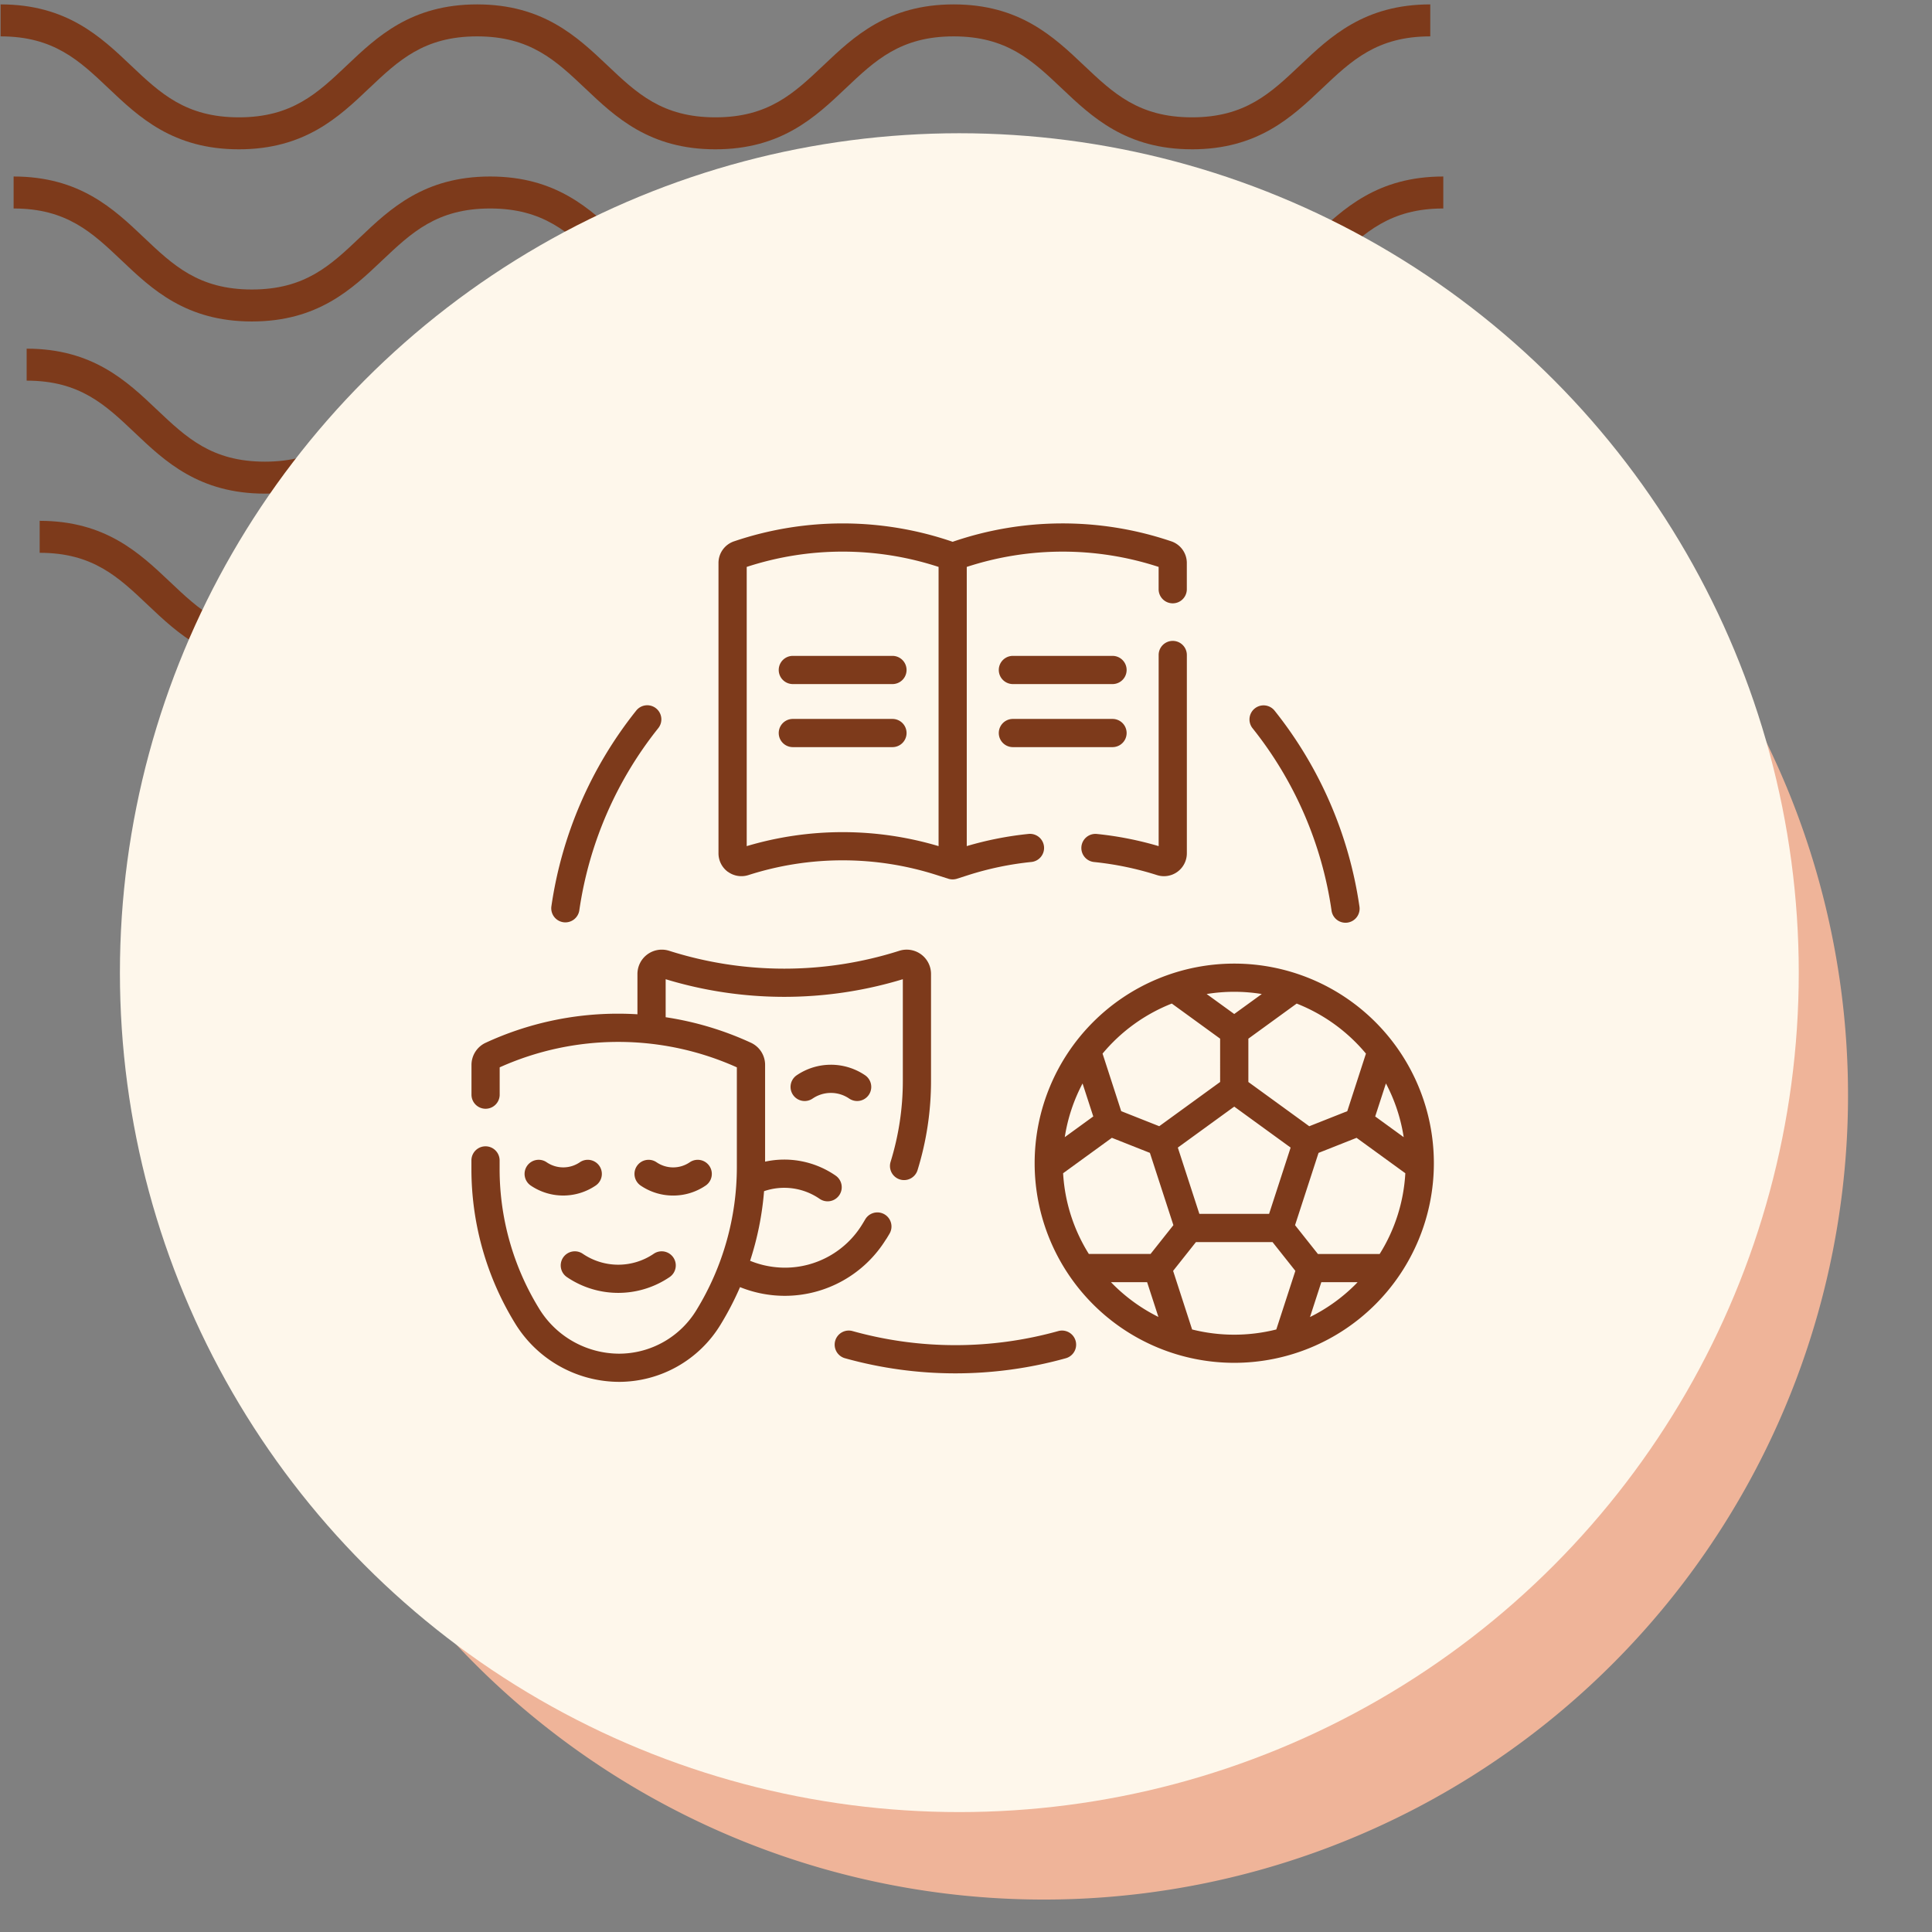 <svg xmlns="http://www.w3.org/2000/svg" xmlns:xlink="http://www.w3.org/1999/xlink" width="145" height="145" viewBox="0 0 145 145">
  <rect x="0" y="0" width="145" height="145" fill="#808080" stroke="none"/>
  <defs>
    <clipPath id="clip-path">
      <rect id="Rectángulo_400938" data-name="Rectángulo 400938" width="145" height="145" transform="translate(0 -0.281)" fill="none"/>
    </clipPath>
    <clipPath id="clip-path-2">
      <rect id="Rectángulo_401073" data-name="Rectángulo 401073" width="110.228" height="49.642" fill="#7d3a1b"/>
    </clipPath>
  </defs>
  <g id="Grupo_1099406" data-name="Grupo 1099406" transform="translate(-175 -9540.719)">
    <g id="Grupo_1099404" data-name="Grupo 1099404" transform="translate(175 9541)">
      <g id="Grupo_1099379" data-name="Grupo 1099379" transform="translate(0 0)">
        <rect id="Rectángulo_401103" data-name="Rectángulo 401103" width="145" height="145" transform="translate(0 -0.281)" fill="none"/>
        <g id="Grupo_1099348" data-name="Grupo 1099348" transform="translate(0.045 0.045)">
          <g id="Grupo_1099282" data-name="Grupo 1099282">
            <g id="Grupo_1099281" data-name="Grupo 1099281" clip-path="url(#clip-path-2)">
              <path id="Trazado_873375" data-name="Trazado 873375" d="M89.413,10.879c-4.947,0-7.506-2.426-9.765-4.567C77.431,4.213,75.522,2.4,71.529,2.4s-5.9,1.814-8.118,3.913c-2.259,2.141-4.814,4.567-9.765,4.567S46.14,8.453,43.881,6.312C41.664,4.213,39.755,2.4,35.763,2.4s-5.9,1.814-8.114,3.913c-2.259,2.141-4.818,4.567-9.765,4.567s-7.51-2.426-9.769-4.567C5.9,4.213,3.993,2.4,0,2.4V0C4.947,0,7.506,2.43,9.765,4.567c2.217,2.1,4.126,3.913,8.118,3.913S23.785,6.67,26,4.571C28.253,2.43,30.816,0,35.763,0s7.51,2.43,9.765,4.567c2.217,2.1,4.126,3.913,8.118,3.913s5.9-1.81,8.118-3.913C64.019,2.43,66.582,0,71.529,0s7.51,2.43,9.765,4.567c2.217,2.1,4.126,3.913,8.118,3.913s5.9-1.81,8.118-3.913C99.786,2.43,102.345,0,107.3,0V2.4c-3.993,0-5.9,1.814-8.118,3.913-2.259,2.141-4.818,4.567-9.765,4.567" transform="translate(2.932 38.763)" fill="#7d3a1b"/>
              <path id="Trazado_873376" data-name="Trazado 873376" d="M89.413,10.879c-4.947,0-7.51-2.426-9.765-4.571C77.431,4.209,75.522,2.4,71.529,2.4s-5.9,1.81-8.118,3.909c-2.255,2.145-4.814,4.571-9.765,4.571s-7.51-2.426-9.765-4.571C41.664,4.209,39.755,2.4,35.763,2.4s-5.9,1.814-8.115,3.909c-2.259,2.145-4.818,4.571-9.765,4.571s-7.51-2.426-9.769-4.571C5.9,4.209,3.993,2.4,0,2.4V0C4.947,0,7.51,2.426,9.765,4.567c2.217,2.1,4.126,3.913,8.118,3.913S23.785,6.67,26,4.567C28.253,2.426,30.816,0,35.763,0s7.51,2.426,9.769,4.567c2.213,2.1,4.122,3.913,8.115,3.913s5.9-1.81,8.118-3.913C64.019,2.426,66.582,0,71.529,0s7.51,2.426,9.765,4.567c2.217,2.1,4.126,3.913,8.118,3.913s5.9-1.81,8.118-3.913C99.79,2.426,102.349,0,107.3,0V2.4c-3.993,0-5.905,1.814-8.122,3.909-2.259,2.145-4.818,4.571-9.765,4.571" transform="translate(1.955 25.842)" fill="#7d3a1b"/>
              <path id="Trazado_873377" data-name="Trazado 873377" d="M89.412,10.879c-4.947,0-7.51-2.426-9.765-4.571C77.431,4.209,75.522,2.4,71.529,2.4s-5.9,1.81-8.118,3.909c-2.255,2.145-4.818,4.571-9.765,4.571s-7.51-2.426-9.765-4.571C41.664,4.209,39.755,2.4,35.763,2.4s-5.9,1.814-8.115,3.909c-2.259,2.145-4.818,4.571-9.765,4.571s-7.51-2.426-9.769-4.571C5.9,4.209,3.993,2.4,0,2.4V0C4.947,0,7.51,2.426,9.765,4.567c2.213,2.1,4.126,3.913,8.118,3.913S23.785,6.67,26,4.567C28.253,2.426,30.816,0,35.763,0s7.51,2.426,9.769,4.567c2.213,2.1,4.122,3.913,8.115,3.913s5.9-1.81,8.118-3.913C64.019,2.426,66.582,0,71.529,0s7.51,2.426,9.765,4.567c2.217,2.1,4.126,3.913,8.118,3.913s5.9-1.81,8.118-3.913C99.79,2.426,102.345,0,107.3,0V2.4c-3.993,0-5.905,1.814-8.122,3.909-2.259,2.145-4.818,4.571-9.765,4.571" transform="translate(0.977 12.921)" fill="#7d3a1b"/>
              <path id="Trazado_873378" data-name="Trazado 873378" d="M89.413,10.875c-4.947,0-7.506-2.426-9.765-4.567C77.431,4.209,75.522,2.4,71.529,2.4s-5.9,1.81-8.115,3.909c-2.259,2.141-4.818,4.567-9.769,4.567S46.14,8.449,43.881,6.308C41.664,4.209,39.755,2.4,35.763,2.4s-5.9,1.81-8.115,3.905c-2.255,2.145-4.818,4.571-9.765,4.571s-7.51-2.426-9.769-4.567C5.9,4.209,3.993,2.4,0,2.4V0C4.947,0,7.51,2.426,9.765,4.567c2.217,2.1,4.126,3.909,8.118,3.909s5.9-1.81,8.115-3.909C28.257,2.426,30.816,0,35.763,0s7.506,2.426,9.769,4.567c2.213,2.1,4.122,3.909,8.115,3.909s5.9-1.81,8.118-3.909C64.023,2.426,66.582,0,71.529,0s7.506,2.426,9.765,4.567c2.217,2.1,4.126,3.909,8.118,3.909s5.9-1.81,8.118-3.909C99.79,2.426,102.349,0,107.3,0V2.4c-4,0-5.905,1.81-8.122,3.909-2.259,2.141-4.818,4.567-9.765,4.567" transform="translate(0 0.004)" fill="#7d3a1b"/>
            </g>
          </g>
        </g>
        <path id="Trazado_873425" data-name="Trazado 873425" d="M60.362,0A60.362,60.362,0,1,1,0,60.362,60.362,60.362,0,0,1,60.362,0Z" transform="translate(17.974 21.56)" fill="#efb499"/>
        <circle id="Elipse_11503" data-name="Elipse 11503" cx="63" cy="63" r="63" transform="translate(9 9.719)" fill="#fef7eb"/>
      </g>
    </g>
    <g id="Grupo_1099405" data-name="Grupo 1099405" transform="translate(206.234 9571.193)">
      <g id="Grupo_1099389" data-name="Grupo 1099389" transform="translate(0 0)">
        <rect id="Rectángulo_401104" data-name="Rectángulo 401104" width="81" height="83" transform="translate(-0.234 -0.475)" fill="none"/>
      </g>
      <g id="Grupo_1115081" data-name="Grupo 1115081" transform="translate(4.152 -18.826)">
        <path id="Trazado_900911" data-name="Trazado 900911" d="M314.589,261.816a14.981,14.981,0,0,0,0,29.962h0a14.981,14.981,0,0,0,0-29.962Zm11.383,8.993a12.768,12.768,0,0,1,1.334,4.033l-2.139-1.554Zm-1.5-2.236-1.4,4.319-2.854,1.13-4.57-3.32V267.45l3.626-2.634A12.923,12.923,0,0,1,324.474,268.573Zm-5.652,7.051-1.617,4.976h-5.232l-1.617-4.976,4.233-3.075Zm-4.233-11.692a12.9,12.9,0,0,1,2.069.167l-2.069,1.5-2.069-1.5A12.9,12.9,0,0,1,314.589,263.932Zm-4.684.883,3.626,2.634V270.7l-4.57,3.32-2.854-1.13-1.4-4.319A12.925,12.925,0,0,1,309.9,264.815Zm-6.7,5.993.805,2.479-2.139,1.554A12.764,12.764,0,0,1,303.206,270.809Zm.473,12.8a12.779,12.779,0,0,1-1.932-6.058l3.66-2.659,2.854,1.13,1.763,5.425-1.714,2.161Zm1.654,2.116h2.719l.848,2.611A12.93,12.93,0,0,1,305.333,285.723Zm12.415,3.551a12.958,12.958,0,0,1-6.319,0L310,284.877l1.714-2.161h5.747l1.714,2.161Zm5.938-3.379a12.88,12.88,0,0,1-3.41,2.446l.851-2.618h2.723C323.794,285.78,323.742,285.838,323.686,285.894Zm-2.817-2.288-1.714-2.161,1.763-5.425,2.854-1.13,3.659,2.658a12.747,12.747,0,0,1-1.925,6.059h-4.636Z" transform="translate(-257.342 -201.144)" fill="#7d3a1b"/>
        <path id="Trazado_900912" data-name="Trazado 900912" d="M31.119,276.132c.087-.14.173-.283.256-.424a1.058,1.058,0,0,0-1.824-1.073c-.077.131-.156.262-.235.39a6.8,6.8,0,0,1-5.77,3.236,7.018,7.018,0,0,1-1.645-.195,7.124,7.124,0,0,1-.991-.321,22.653,22.653,0,0,0,1.048-5.225,4.673,4.673,0,0,1,4.171.575,1.058,1.058,0,0,0,1.2-1.744,6.778,6.778,0,0,0-5.293-1.047V263.04a1.827,1.827,0,0,0-1.063-1.66,23.662,23.662,0,0,0-6.4-1.916v-2.852a30.6,30.6,0,0,0,17.8,0v7.633a20.542,20.542,0,0,1-.918,6.072,1.058,1.058,0,1,0,2.022.625,22.656,22.656,0,0,0,1.012-6.7V256.22a1.826,1.826,0,0,0-2.379-1.742,28.483,28.483,0,0,1-17.276,0,1.828,1.828,0,0,0-2.379,1.742v3.023c-.476-.028-.953-.044-1.433-.044a23.636,23.636,0,0,0-9.955,2.181A1.833,1.833,0,0,0,0,263.04v2.236a1.058,1.058,0,1,0,2.116,0v-2.05a21.7,21.7,0,0,1,17.8,0V270.7A20.548,20.548,0,0,1,16.9,281.416a6.805,6.805,0,0,1-5.809,3.3,7.065,7.065,0,0,1-6.048-3.436,19.99,19.99,0,0,1-2.932-10.423v-.646a1.058,1.058,0,1,0-2.116,0v.646a22.11,22.11,0,0,0,3.244,11.529,9.187,9.187,0,0,0,7.851,4.445,8.934,8.934,0,0,0,7.615-4.315,22.672,22.672,0,0,0,1.45-2.795,9,9,0,0,0,3.385.653,8.93,8.93,0,0,0,7.573-4.245Z" transform="translate(0 -194.768)" fill="#7d3a1b"/>
        <path id="Trazado_900913" data-name="Trazado 900913" d="M49.142,415.081a1.058,1.058,0,1,0-1.2,1.744,6.859,6.859,0,0,0,7.718,0,1.058,1.058,0,1,0-1.2-1.744A4.73,4.73,0,0,1,49.142,415.081Z" transform="translate(-40.786 -332.629)" fill="#7d3a1b"/>
        <path id="Trazado_900914" data-name="Trazado 900914" d="M89.651,368.888a4.313,4.313,0,0,0,2.441-.752,1.058,1.058,0,1,0-1.2-1.744,2.211,2.211,0,0,1-2.487,0,1.058,1.058,0,0,0-1.2,1.744A4.312,4.312,0,0,0,89.651,368.888Z" transform="translate(-74.513 -290.808)" fill="#7d3a1b"/>
        <path id="Trazado_900915" data-name="Trazado 900915" d="M170.206,316.43a1.058,1.058,0,1,0,1.2,1.744,2.435,2.435,0,0,1,2.739,0,1.058,1.058,0,0,0,1.2-1.745A4.564,4.564,0,0,0,170.206,316.43Z" transform="translate(-145.801 -247.375)" fill="#7d3a1b"/>
        <path id="Trazado_900916" data-name="Trazado 900916" d="M132.126,53.781a1.722,1.722,0,0,0,1.535.249,23.137,23.137,0,0,1,14.153,0l.853.272a1.07,1.07,0,0,0,.651,0l.858-.275a23.355,23.355,0,0,1,4.716-.981,1.058,1.058,0,1,0-.214-2.105,25.459,25.459,0,0,0-4.625.912V30.9a23.164,23.164,0,0,1,14.4,0v1.675a1.058,1.058,0,1,0,2.116,0V30.606a1.713,1.713,0,0,0-1.195-1.636,25.4,25.4,0,0,0-16.38.044,25.4,25.4,0,0,0-16.379-.043,1.712,1.712,0,0,0-1.195,1.636V52.395a1.723,1.723,0,0,0,.7,1.387ZM133.538,30.9a23.157,23.157,0,0,1,14.4,0V51.855a25.223,25.223,0,0,0-14.4,0Z" transform="translate(-112.882)" fill="#7d3a1b"/>
        <path id="Trazado_900917" data-name="Trazado 900917" d="M325.49,106.73a23.352,23.352,0,0,1,4.713.98,1.717,1.717,0,0,0,2.242-1.635V91.191a1.058,1.058,0,1,0-2.116,0v14.345a25.466,25.466,0,0,0-4.624-.911,1.058,1.058,0,1,0-.214,2.105Z" transform="translate(-278.756 -53.681)" fill="#7d3a1b"/>
        <path id="Trazado_900918" data-name="Trazado 900918" d="M164.516,100.224h7.478a1.058,1.058,0,1,0,0-2.116h-7.478a1.058,1.058,0,1,0,0,2.116Z" transform="translate(-140.399 -60.531)" fill="#7d3a1b"/>
        <path id="Trazado_900919" data-name="Trazado 900919" d="M173.052,132.706a1.058,1.058,0,0,0-1.058-1.058h-7.478a1.058,1.058,0,1,0,0,2.116h7.478A1.058,1.058,0,0,0,173.052,132.706Z" transform="translate(-140.399 -89.339)" fill="#7d3a1b"/>
        <path id="Trazado_900920" data-name="Trazado 900920" d="M281.594,100.224h7.478a1.058,1.058,0,0,0,0-2.116h-7.478a1.058,1.058,0,0,0,0,2.116Z" transform="translate(-240.961 -60.531)" fill="#7d3a1b"/>
        <path id="Trazado_900921" data-name="Trazado 900921" d="M281.594,133.764h7.478a1.058,1.058,0,0,0,0-2.116h-7.478a1.058,1.058,0,0,0,0,2.116Z" transform="translate(-240.961 -89.339)" fill="#7d3a1b"/>
        <path id="Trazado_900922" data-name="Trazado 900922" d="M43.347,140.8a1.06,1.06,0,0,0,1.2-.9,28.448,28.448,0,0,1,5.911-13.649,1.058,1.058,0,1,0-1.654-1.319A30.563,30.563,0,0,0,42.451,139.6,1.058,1.058,0,0,0,43.347,140.8Z" transform="translate(-36.453 -83.233)" fill="#7d3a1b"/>
        <path id="Trazado_900923" data-name="Trazado 900923" d="M420.147,139.906a1.058,1.058,0,1,0,2.094-.3,30.562,30.562,0,0,0-6.351-14.665,1.058,1.058,0,1,0-1.654,1.319A28.449,28.449,0,0,1,420.147,139.906Z" transform="translate(-355.601 -83.234)" fill="#7d3a1b"/>
        <path id="Trazado_900924" data-name="Trazado 900924" d="M210,457.084a28.727,28.727,0,0,1-15.435,0,1.058,1.058,0,0,0-.571,2.038,30.841,30.841,0,0,0,16.577,0,1.058,1.058,0,0,0-.571-2.038Z" transform="translate(-165.964 -368.832)" fill="#7d3a1b"/>
        <path id="Trazado_900925" data-name="Trazado 900925" d="M33.014,366.205a1.052,1.052,0,0,0-.6.186h0a2.21,2.21,0,0,1-2.487,0,1.058,1.058,0,1,0-1.2,1.744,4.339,4.339,0,0,0,4.882,0h0a1.058,1.058,0,0,0-.6-1.93Z" transform="translate(-24.284 -290.808)" fill="#7d3a1b"/>
      </g>
    </g>
  </g>
</svg>
